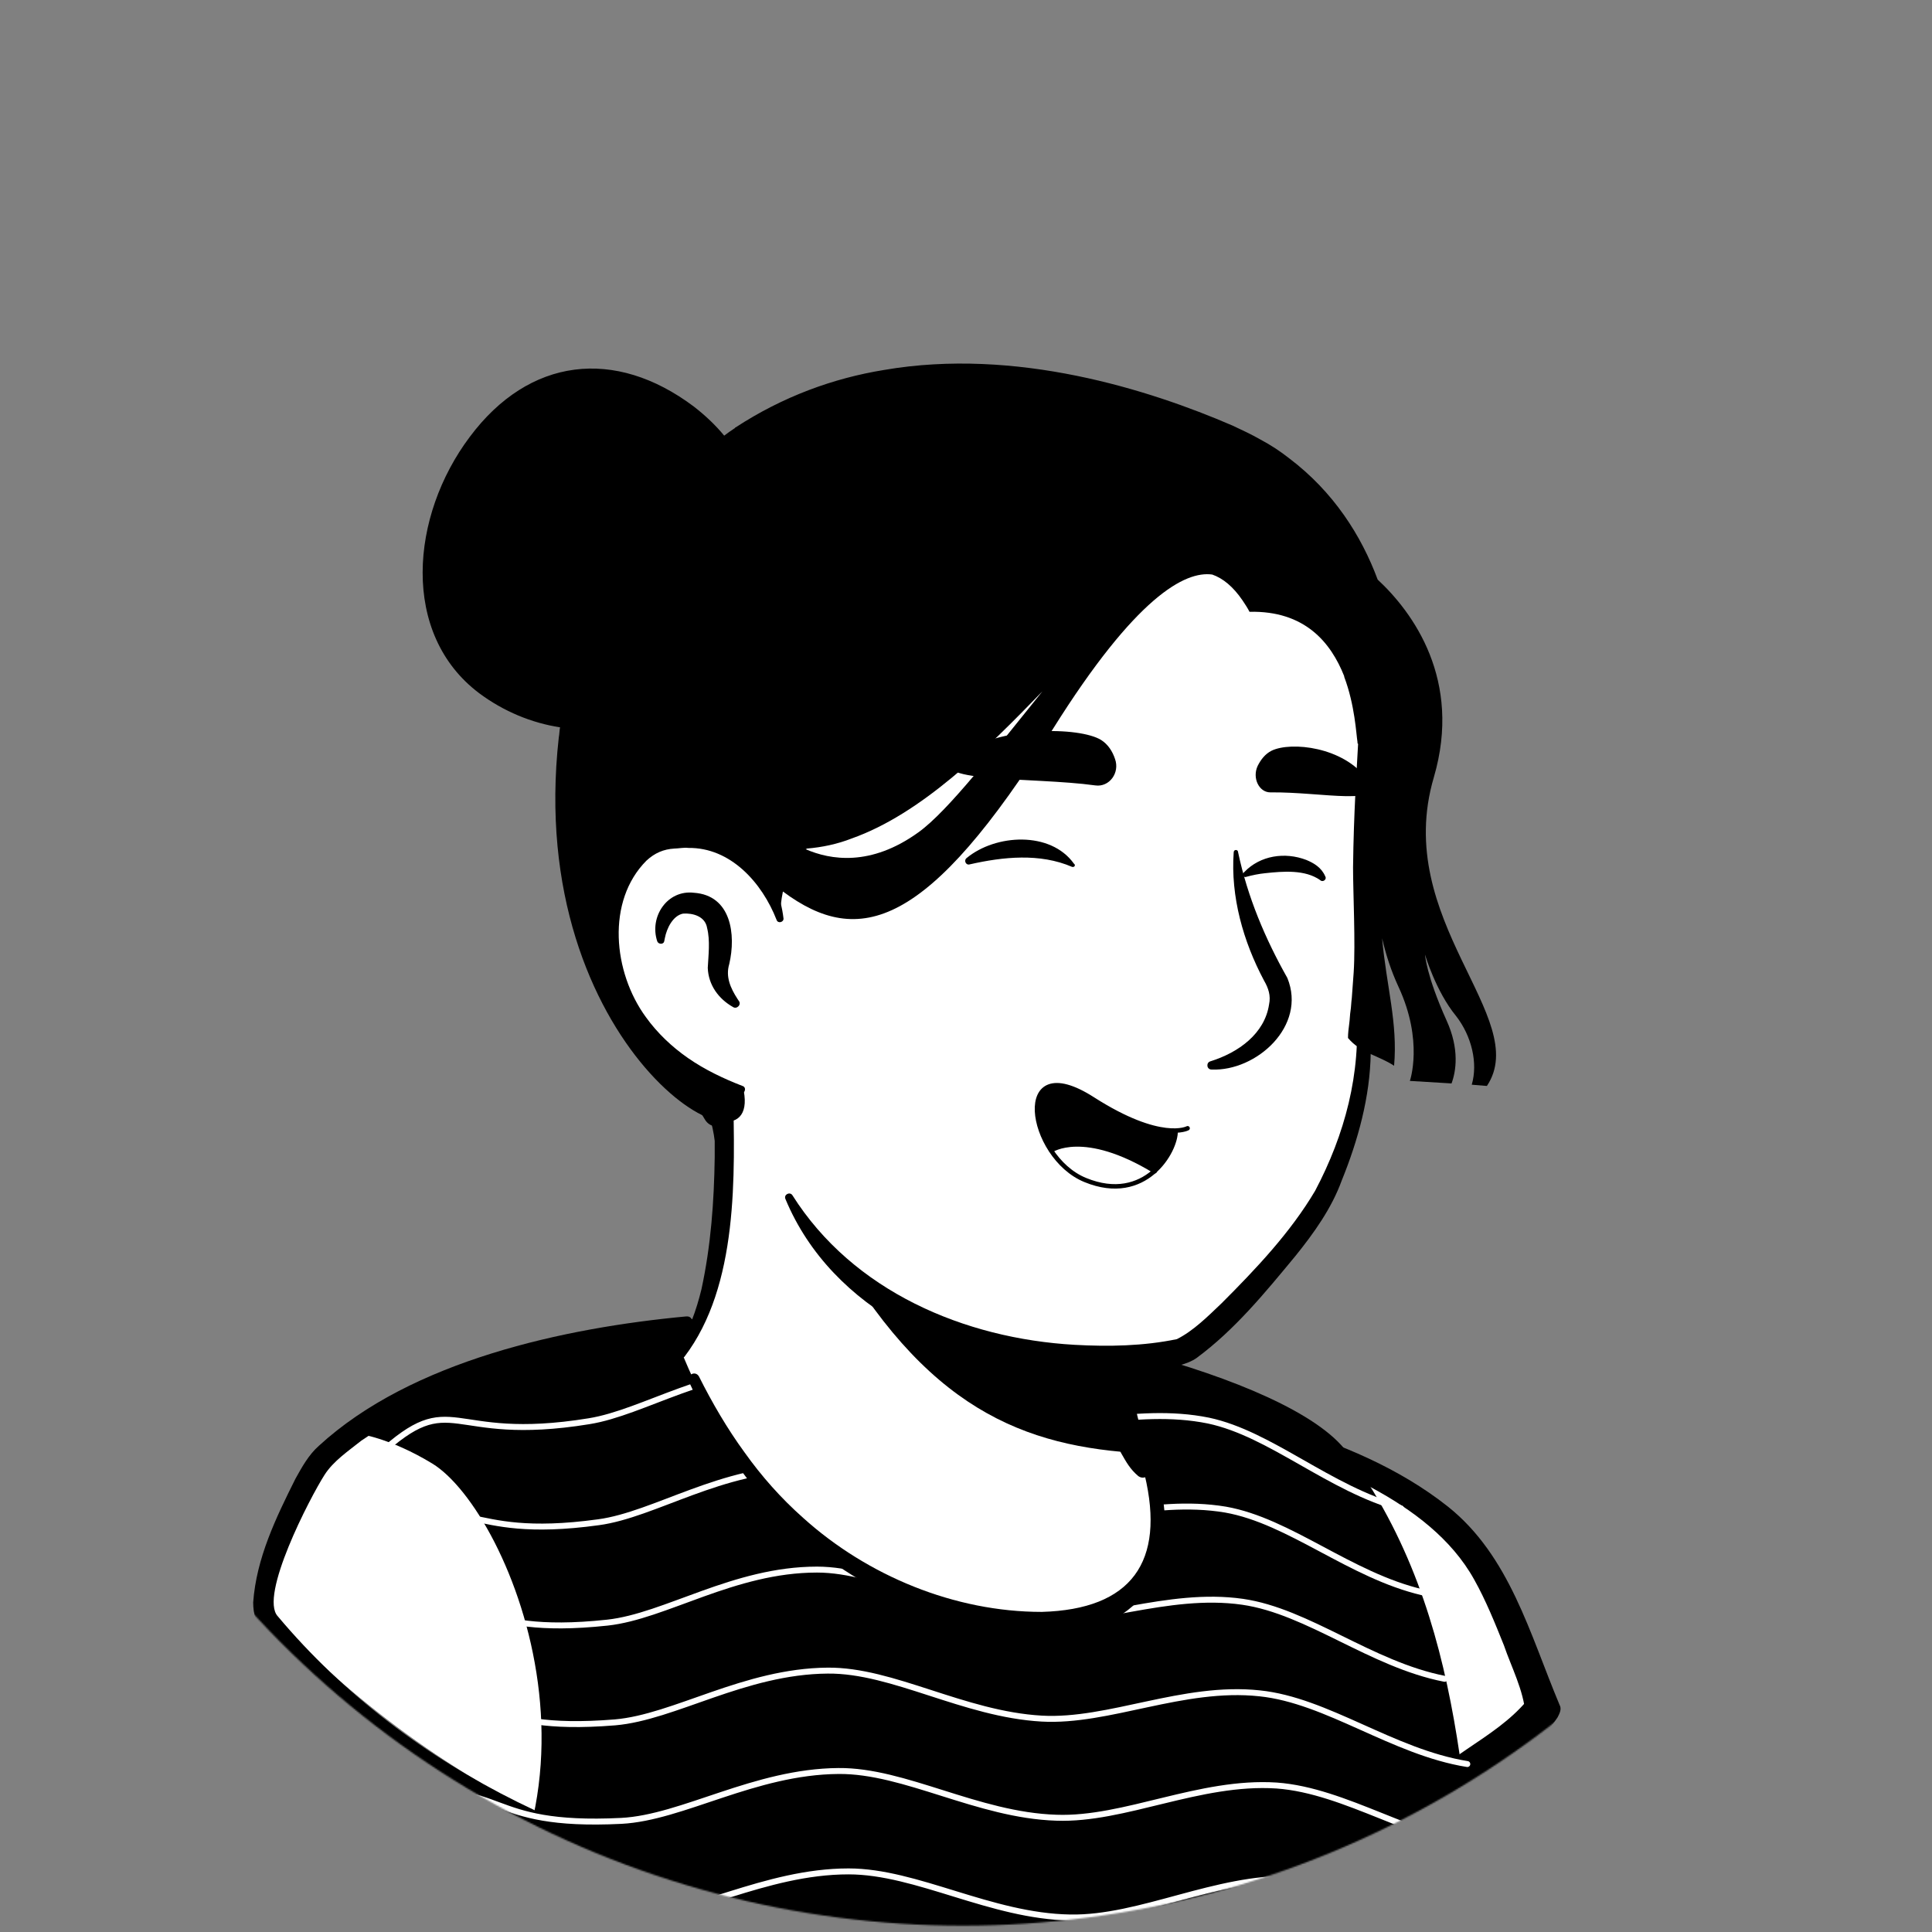 <svg width="1300" height="1300" viewBox="0 0 1300 1300" fill="none" xmlns="http://www.w3.org/2000/svg">
<rect x="0" y="0" width="1300" height="1300" fill="#808080" stroke="none"/>
<mask id="mask0_610_1283" style="mask-type:alpha" maskUnits="userSpaceOnUse" x="0" y="0" width="1296" height="1296">
<circle cx="647.869" cy="647.869" r="647.869" fill="#D9D9D9"/>
</mask>
<g mask="url(#mask0_610_1283)">
<path d="M1003.04 1182.75C1000.07 1184.87 996.669 1186.99 993.695 1189.12C990.296 1191.24 987.322 1193.37 983.923 1195.07C980.95 1196.76 978.401 1198.46 975.427 1200.16C975.002 1200.59 974.577 1200.59 974.152 1201.01C964.381 1206.96 954.185 1212.48 943.989 1217.58C941.015 1219.28 937.616 1220.98 934.642 1222.26C934.642 1222.26 934.218 1222.68 933.793 1222.68C930.394 1224.38 926.995 1226.08 923.597 1227.78C916.799 1231.18 909.577 1234.15 902.78 1237.12C899.381 1238.82 895.557 1240.1 892.159 1241.37C888.76 1242.65 884.937 1244.35 881.538 1245.62C878.139 1246.9 874.316 1248.59 870.917 1249.87C870.917 1249.87 870.917 1249.87 870.492 1249.87C867.093 1251.14 863.27 1252.42 859.871 1253.69C852.224 1256.24 844.152 1258.79 836.505 1261.34C833.956 1262.19 830.982 1263.04 828.433 1263.89C820.361 1266.44 812.29 1268.56 804.218 1270.26C801.244 1271.11 798.27 1271.54 794.871 1272.39C787.224 1274.09 779.152 1275.78 771.505 1277.48C769.806 1277.91 768.531 1277.91 766.832 1278.33C764.283 1278.76 761.309 1279.18 758.76 1279.61C754.937 1280.03 751.538 1280.88 747.714 1281.31C746.015 1281.73 744.316 1281.73 742.616 1282.16C740.492 1282.58 737.943 1283.01 735.394 1283.01C728.597 1283.86 721.374 1284.71 714.577 1285.56C712.453 1285.98 709.904 1285.98 707.78 1286.41H707.355C704.381 1286.83 701.407 1286.83 698.433 1287.25C695.459 1287.68 692.486 1287.68 689.512 1287.68C687.812 1287.68 685.688 1288.1 683.989 1288.1C680.59 1288.1 677.616 1288.53 674.642 1288.53C670.394 1288.53 666.571 1288.95 662.322 1288.95C658.074 1288.95 654.25 1288.95 650.002 1288.95C647.028 1288.95 644.054 1288.95 641.08 1288.95C461.799 1286.41 300.786 1210.36 185.656 1089.71C185.656 1089.71 185.656 1089.28 185.231 1089.28C172.486 1077.81 183.531 1016.63 234.937 977.974C299.512 929.118 454.152 898.53 454.152 898.53C454.152 898.53 514.054 888.758 736.244 935.066C866.244 962.255 965.231 1001.76 1020.46 1108.82C1031.93 1130.92 1043.4 1164.9 1003.04 1182.75Z" fill="white"/>
<path d="M737.518 930.392C819.087 946.961 906.178 964.804 973.302 1018.76C995.819 1037.03 1010.69 1063.79 1023.01 1089.71C1028.96 1102.45 1034.9 1115.62 1039.58 1129.64C1042.13 1138.99 1045.95 1149.61 1043.83 1160.65C1043.4 1163.63 1040.85 1167.45 1038.73 1169.58C1028.96 1179.35 1018.34 1185.29 1007.71 1192.94C945.263 1236.27 873.466 1266.86 799.119 1283.01C633.433 1319.12 454.152 1291.08 308.433 1203.99C260.002 1174.67 215.394 1138.99 177.159 1096.93C172.91 1091.83 172.91 1083.33 172.91 1077.81C173.335 1065.07 176.734 1052.75 180.982 1041.27C191.178 1014.93 204.348 988.595 226.864 970.327C243.008 959.281 260.427 949.935 278.27 942.288C334.348 918.497 393.4 901.928 454.152 895.131C459.25 894.706 460.1 901.928 455.002 902.778C396.799 914.673 339.021 932.516 285.067 956.732C265.525 966.503 244.708 975 228.989 990.294C214.119 1006.44 203.498 1026.41 195.002 1046.8C189.479 1059.12 185.655 1078.66 187.355 1088.43C214.119 1120.29 245.557 1148.33 279.544 1172.55C465.623 1302.55 748.139 1311.05 946.113 1202.71C963.956 1192.94 981.374 1181.9 997.943 1170.42C1006.01 1164.9 1014.51 1160.23 1020.88 1153.86C1021.31 1153.43 1020.88 1153.86 1020.88 1154.28C1020.88 1154.71 1020.46 1155.13 1020.46 1155.13C1020.88 1150.03 1019.18 1143.24 1017.06 1136.44C1009.41 1111.8 997.093 1085.88 983.923 1063.37C963.106 1029.8 927.845 1008.56 892.159 991.569C867.518 980.098 841.603 971.177 815.263 962.68C788.923 954.183 762.159 946.961 735.394 940.588C728.597 938.889 730.721 929.118 737.518 930.392Z" fill="black"/>
<path d="M1003.04 1182.75C1000.07 1184.87 996.668 1186.99 993.694 1189.12C990.296 1191.24 987.322 1193.37 983.923 1195.07C980.949 1196.76 978.4 1198.46 975.426 1200.16C975.002 1200.59 974.577 1200.59 974.152 1201.01C964.381 1206.96 954.185 1212.48 943.988 1217.58C941.015 1219.28 937.616 1220.98 934.642 1222.26C934.642 1222.26 934.217 1222.68 933.792 1222.68C930.394 1224.38 926.995 1226.08 923.596 1227.78C916.799 1231.18 909.577 1234.15 902.779 1237.12C899.381 1238.82 895.557 1240.1 892.158 1241.37C888.76 1242.65 884.936 1244.35 881.538 1245.62C878.139 1246.9 874.315 1248.59 870.917 1249.87C870.917 1249.87 870.917 1249.87 870.492 1249.87C867.093 1251.14 863.27 1252.42 859.871 1253.69C852.224 1256.24 844.152 1258.79 836.505 1261.34C833.956 1262.19 830.982 1263.04 828.433 1263.89C820.361 1266.44 812.289 1268.56 804.217 1270.26C801.243 1271.11 798.27 1271.54 794.871 1272.39C787.224 1274.09 779.152 1275.78 771.505 1277.48C769.805 1277.91 768.531 1277.91 766.832 1278.33C764.283 1278.76 761.309 1279.18 758.76 1279.61C754.936 1280.03 751.537 1280.88 747.714 1281.31C746.015 1281.73 744.315 1281.73 742.616 1282.16C740.492 1282.58 737.943 1283.01 735.394 1283.01C728.596 1283.86 721.374 1284.71 714.577 1285.56C712.453 1285.98 709.904 1285.98 707.779 1286.41H707.354C704.381 1286.83 701.407 1286.83 698.433 1287.25C695.459 1287.68 692.485 1287.68 689.511 1287.68C687.812 1287.68 685.688 1288.1 683.988 1288.1C680.59 1288.1 677.616 1288.53 674.642 1288.53C670.394 1288.53 666.57 1288.95 662.322 1288.95C658.073 1288.95 654.25 1288.95 650.002 1288.95C647.028 1288.95 644.054 1288.95 641.08 1288.95C461.799 1286.41 300.786 1210.36 185.655 1089.71C185.655 1089.71 185.655 1089.28 185.23 1089.28C172.485 1082.91 181.407 1010.26 232.812 971.601C297.387 922.745 454.152 898.53 454.152 898.53C454.152 898.53 514.054 888.758 736.243 935.066C855.198 959.706 965.655 998.791 1006.01 1066.76C1017.06 1085.46 1043.83 1121.99 1039.15 1149.61C1036.6 1164.48 1015.79 1171.27 1003.04 1182.75Z" fill="white"/>
<path d="M737.518 930.392C816.538 947.386 909.152 962.255 974.152 1013.66C1015.79 1046.8 1029.38 1099.48 1049.35 1147.06C1051.05 1150.03 1049.35 1153.01 1048.07 1155.56C1036.6 1173.4 1017.91 1185.29 1000.92 1197.19C951.211 1230.75 895.557 1256.24 838.204 1272.81C646.178 1328.46 429.087 1293.63 266.374 1176.8C233.662 1153.43 203.499 1126.67 176.734 1096.93L178.858 1098.63C172.061 1093.95 170.361 1085.46 170.361 1078.24C172.486 1048.5 185.655 1021.31 198.825 994.968C203.074 987.321 207.747 978.824 214.544 972.876C276.995 915.523 379.806 893.432 461.799 885.785C466.897 885.36 467.322 892.582 462.649 893.432C386.603 907.451 307.584 925.294 243.008 969.477C234.512 976.275 224.316 983.072 218.368 992.419C208.597 1007.71 174.185 1073.99 186.93 1087.58C275.721 1193.37 409.119 1254.12 544.642 1270.26C678.041 1288.1 818.662 1269.84 938.041 1206.54C955.035 1197.61 971.603 1187.84 987.322 1176.8C1001.77 1167.03 1016.21 1157.68 1027.26 1144.51L1026.83 1145.36L1026.41 1153.01C1025.13 1137.29 1017.06 1121.99 1011.96 1107.12C1006.01 1092.26 999.642 1076.54 991.995 1062.94C976.701 1035.33 950.361 1015.78 922.747 1000.92C894.283 985.621 863.27 974.575 831.407 965.229C799.544 955.883 767.682 947.811 734.969 940.589C728.597 938.889 730.721 929.118 737.518 930.392Z" fill="black"/>
<path d="M241.734 962.255C241.734 962.255 262.976 964.804 292.29 982.647C347.094 1016.21 432.911 1224.8 283.368 1349.71C283.368 1349.71 256.604 1506.05 283.368 1535.78C283.368 1535.78 772.78 1560.43 983.924 1535.78C983.924 1535.78 1011.96 1444.02 998.368 1345.88C981.375 1221.41 986.473 1090.56 904.479 978.824C867.094 927.843 679.741 883.66 571.408 884.51C461.8 885.785 416.342 897.255 387.453 904.477C358.14 912.124 243.859 939.739 241.734 962.255Z" fill="black" stroke="black" stroke-width="5.126" stroke-miterlimit="10" stroke-linecap="round" stroke-linejoin="round"/>
<path d="M254.479 979.249C305.884 932.092 299.936 972.026 396.374 956.307C433.335 950.36 477.093 919.772 533.596 921.046C574.38 921.896 618.563 952.484 670.818 959.281C712.877 964.804 763.008 945.687 813.139 955.883C855.197 964.804 894.282 1001.76 942.714 1014.93" stroke="white" stroke-width="4" stroke-miterlimit="10" stroke-linecap="round" stroke-linejoin="round"/>
<path d="M258.303 1035.75C318.63 999.641 307.159 1037.45 402.747 1024.28C440.558 1019.18 485.59 987.745 541.669 988.17C583.303 988.595 628.335 1018.76 681.015 1023.86C723.924 1028.1 774.054 1007.29 824.61 1015.78C867.943 1023.43 908.303 1059.97 957.159 1071.44" stroke="white" stroke-width="4" stroke-miterlimit="10" stroke-linecap="round" stroke-linejoin="round"/>
<path d="M262.125 1092.68C328.4 1066.34 313.955 1102.03 408.694 1091.83C447.779 1087.58 493.661 1056.14 549.739 1056.14C592.223 1056.14 638.53 1085.88 691.21 1090.13C734.968 1093.53 785.524 1070.59 836.079 1077.81C880.262 1084.18 922.321 1119.87 972.027 1129.64" stroke="white" stroke-width="4" stroke-miterlimit="10" stroke-linecap="round" stroke-linejoin="round"/>
<path d="M265.949 1150.46C336.047 1133.04 319.903 1166.6 413.792 1158.95C453.727 1155.56 500.884 1124.54 556.962 1124.12C600.72 1123.69 648.302 1153.43 700.982 1156.41C746.015 1158.95 796.145 1133.89 847.55 1139.41C893.008 1144.09 937.191 1178.92 987.322 1186.99" stroke="white" stroke-width="4" stroke-miterlimit="10" stroke-linecap="round" stroke-linejoin="round"/>
<path d="M268.924 1208.24C341.571 1198.04 324.153 1229.9 418.041 1225.23C459.251 1223.1 507.682 1192.09 564.185 1191.67C608.793 1191.24 657.649 1221.41 710.754 1223.1C756.636 1224.8 807.192 1198.04 859.022 1201.44C905.754 1204.84 952.061 1238.4 1002.62 1243.92" stroke="white" stroke-width="4" stroke-miterlimit="10" stroke-linecap="round" stroke-linejoin="round"/>
<path d="M271.895 1266.01C346.241 1261.77 328.398 1292.78 422.287 1290.66C464.77 1289.81 514.476 1259.22 570.979 1259.22C616.862 1259.22 666.568 1289.38 720.097 1290.23C767.254 1291.08 818.234 1262.62 870.064 1264.32C918.071 1266.01 966.502 1298.3 1017.91 1301.28" stroke="white" stroke-width="4" stroke-miterlimit="10" stroke-linecap="round" stroke-linejoin="round"/>
<path d="M777.447 1043.4C768.525 1087.16 710.748 1113.5 613.46 1073.99C512.349 1033.2 468.591 935.915 457.545 907.027C517.447 794.87 475.813 717.125 475.813 717.125C613.885 705.229 734.538 866.667 734.538 866.667L753.231 946.536C754.931 953.334 758.329 959.281 763.427 963.53C772.349 979.249 782.97 1015.36 777.447 1043.4Z" fill="white"/>
<path d="M455.423 908.301C463.495 895.981 468.593 881.536 471.992 867.517C478.364 838.203 480.489 808.465 480.913 778.726V767.68C479.639 756.634 475.815 745.164 471.567 734.968C466.044 721.373 486.011 712.876 492.384 726.471C493.234 728.17 493.234 731.144 493.234 732.844C494.508 790.621 497.057 864.968 460.521 912.974C457.972 915.523 452.874 911.7 455.423 908.301Z" fill="black"/>
<path d="M739.212 865.818C745.585 869.641 747.709 874.739 748.559 879.837C751.108 890.033 750.258 901.079 752.807 911.7C754.931 921.896 761.304 931.667 763.003 942.288C765.128 953.334 771.5 976.7 774.049 988.171C774.899 990.72 773.199 993.693 770.226 994.118C768.526 994.543 767.252 994.118 765.977 993.269C760.454 988.595 757.905 983.922 754.507 977.974C748.984 967.778 745.16 958.432 741.762 946.961C738.788 936.765 740.062 925.72 737.513 915.099C735.389 904.903 729.441 895.131 727.317 884.51C726.043 879.412 725.618 873.89 729.441 867.517C731.99 864.968 736.239 864.118 739.212 865.818Z" fill="black"/>
<path d="M769.802 977.974C688.658 973.726 622.384 948.236 557.809 833.105C612.188 881.112 676.338 899.379 743.887 907.876L752.809 946.961C754.508 953.759 764.704 973.726 769.802 977.974Z" fill="black"/>
<path d="M766.404 962.255C780.849 989.445 789.346 1023.43 780.424 1053.6C773.627 1074.84 754.084 1090.56 732.842 1096.5C683.561 1109.67 626.633 1088.86 582.875 1065.49C528.921 1035.33 488.986 984.772 463.496 929.543C461.797 925.295 467.744 921.896 470.293 926.144C479.215 943.987 489.411 961.406 500.882 977.125C512.352 993.268 525.522 1008.14 540.391 1021.31C583.725 1060.39 642.352 1084.61 700.98 1084.61C761.306 1082.91 784.248 1051.05 770.228 992.419C768.104 983.072 764.705 973.301 760.032 965.229C757.483 961.83 763.855 958.007 766.404 962.255Z" fill="black"/>
<path d="M930.815 452.027C938.462 487.713 942.285 516.602 921.468 611.765C901.076 706.504 950.782 726.046 833.102 877.713C785.096 939.739 668.691 922.321 574.377 858.17C542.514 836.504 528.919 780.85 505.128 741.34C486.436 710.327 477.939 742.615 453.298 715.85C419.736 679.314 379.377 605.818 399.344 475.818C431.632 265.099 598.592 240.458 722.22 263.824C846.697 287.615 910.423 358.138 930.815 452.027Z" fill="white"/>
<path d="M474.541 753.66C464.77 737.092 452.024 722.647 440.129 707.353C428.658 691.634 419.312 674.216 411.665 656.373C361.109 532.321 380.652 357.713 504.704 284.641C556.109 254.902 618.136 247.68 675.913 252.353C799.541 261.275 912.972 318.203 939.737 449.053C954.181 506.83 934.639 566.308 923.593 622.811C918.495 650.85 922.743 679.739 922.319 708.628C921.894 737.942 913.822 767.255 902.776 794.445C895.979 813.138 884.083 829.706 871.763 845C851.371 869.641 830.979 894.706 805.064 913.824C799.116 918.072 788.495 920.196 781.273 921.046C761.306 924.02 741.763 924.87 721.796 923.595C643.626 920.196 559.933 882.386 528.495 806.765C527.221 803.791 531.469 801.667 533.168 804.216C573.953 868.791 648.724 900.654 723.07 904.902C746.011 906.177 769.377 905.752 791.894 901.079C802.939 895.556 812.711 885.785 822.057 876.863C844.998 853.922 868.364 829.281 884.933 801.242C904.9 763.432 915.946 722.223 912.547 679.314C911.698 660.196 911.273 640.229 915.096 621.111C918.495 601.994 922.743 583.726 925.292 564.183C927.841 545.491 929.116 526.373 929.116 507.68C926.992 452.876 909.149 396.373 874.312 353.889C797.417 258.301 615.587 233.236 513.201 298.661C448.626 338.595 418.462 413.366 408.691 486.013C393.822 573.105 398.07 658.922 467.319 722.223L487.711 743.464C495.783 752.811 481.338 763.857 474.541 753.66Z" fill="black"/>
<path d="M524.67 618.562C524.67 618.562 511.5 554.837 449.474 562.484C395.944 569.281 377.252 697.582 498.755 733.268" fill="white"/>
<path d="M493.234 677.615C483.463 672.092 476.666 662.746 476.241 651.275C476.666 642.778 477.94 633.007 475.816 624.51C474.541 616.438 466.045 614.314 459.672 614.739C452.875 616.014 448.626 624.51 447.352 631.308C447.352 631.733 446.927 633.007 446.927 633.432C446.502 635.556 443.103 635.556 442.254 633.432C436.731 616.863 449.051 598.595 466.894 600.72C491.96 602.419 495.358 628.759 490.685 648.726C488.136 657.223 491.535 664.87 496.208 672.092L497.058 673.367C499.182 675.916 495.783 679.314 493.234 677.615Z" fill="black"/>
<path d="M833.102 573.53C839.474 603.693 851.369 631.732 866.239 658.072C879.409 690.36 845.422 720.948 815.258 719.673C811.86 719.673 811.435 715 814.409 714.151C833.526 708.203 850.945 695.458 853.918 675.915C855.193 669.968 853.494 664.87 850.52 659.772C836.5 633.432 828.003 603.268 830.128 573.53C830.128 571.405 833.102 571.405 833.102 573.53Z" fill="black"/>
<path d="M522.547 618.988C512.776 593.922 491.534 570.131 463.07 570.556C460.521 570.131 456.272 570.981 453.723 570.981C446.501 571.406 440.553 573.955 435.03 579.053C407.841 606.242 412.514 654.249 434.606 684.412C442.253 695.033 452.024 704.38 463.07 712.027C474.115 719.674 486.436 725.622 499.606 730.72C502.579 731.569 501.305 736.242 498.331 735.818C469.867 729.87 442.677 715.85 423.985 692.484C395.096 657.648 389.148 599.445 423.56 565.458C431.207 558.661 441.828 553.563 452.449 553.563C455.847 553.563 460.945 552.713 464.344 553.563C482.187 554.412 499.181 563.334 510.226 577.354C519.998 589.249 525.521 603.693 527.22 618.138C527.22 620.687 523.396 621.537 522.547 618.988Z" fill="black"/>
<path d="M791.043 760.457C791.468 767.255 786.37 779.15 777.023 787.647C729.017 758.333 707.35 773.627 707.35 773.627C690.357 747.712 694.18 712.451 735.389 739.215C763.853 757.908 781.697 760.882 791.043 760.457Z" fill="black"/>
<path d="M776.599 788.072C766.403 796.993 751.109 802.516 730.292 794.019C720.521 790.196 712.873 782.549 706.926 774.052C707.351 774.052 728.592 758.758 776.599 788.072Z" fill="white"/>
<path d="M799.115 759.183C799.115 759.183 781.272 768.954 735.389 739.64C680.585 704.379 691.631 778.3 730.291 794.019C770.651 810.588 791.468 774.477 791.043 760.882" stroke="black" stroke-width="3" stroke-miterlimit="10" stroke-linecap="round" stroke-linejoin="round"/>
<path d="M707.352 774.052C707.352 774.052 729.018 758.758 777.025 788.072" stroke="black" stroke-width="3" stroke-miterlimit="10" stroke-linecap="round" stroke-linejoin="round"/>
<path d="M737.09 528.497C746.436 529.771 753.658 520 750.26 510.654C748.56 505.556 745.586 500.883 740.913 497.909C726.469 488.987 672.514 488.137 644.05 508.53C618.56 527.222 694.606 522.549 737.09 528.497Z" fill="black"/>
<path d="M854.768 533.17C847.121 533.17 842.448 523.399 846.272 515.327C848.396 511.079 851.37 507.255 855.618 505.131C868.788 498.758 904.049 502.582 919.768 524.249C933.788 543.366 890.03 532.745 854.768 533.17Z" fill="black"/>
<path d="M721.371 583.301C699.704 573.954 675.064 576.503 652.547 581.601C649.998 582.451 648.299 579.052 650.423 577.353C669.966 561.209 706.926 559.085 722.645 581.177C723.92 582.026 723.07 583.726 721.371 583.301Z" fill="black"/>
<path d="M888.332 592.223C878.136 585 863.266 586.275 851.371 587.549C847.123 587.974 842.874 588.824 838.201 590.098C836.927 590.523 835.652 588.399 836.502 587.549L837.351 586.7C847.972 575.654 864.541 573.105 878.985 578.628C884.083 580.752 889.181 583.726 891.73 589.674C893.005 591.798 890.031 593.922 888.332 592.223Z" fill="black"/>
<path d="M964.816 522.973C983.933 457.548 950.796 412.091 927.005 389.999C915.96 360.261 897.267 330.947 867.528 308.431C861.581 303.757 855.208 299.509 847.986 295.685C842.038 292.287 835.665 289.313 829.293 286.339C773.215 262.123 683.574 233.659 594.783 248.953C560.796 254.476 526.809 266.797 494.947 287.614C494.522 287.614 494.522 288.038 494.522 288.038C491.973 289.738 489.424 291.437 487.299 293.136C481.352 285.914 474.554 279.542 466.907 273.594C413.803 233.659 356.025 240.457 316.09 293.986C276.156 347.091 269.358 426.535 322.463 466.47C339.032 478.79 357.724 486.437 376.842 489.411C376.417 491.535 376.417 494.084 375.992 496.208C352.626 705.653 512.79 799.967 500.469 734.117C497.071 732.842 495.371 731.568 495.371 730.718C377.692 693.333 396.384 567.581 449.489 560.784C468.607 558.235 482.626 562.908 493.672 569.705C497.92 573.953 501.744 577.777 505.567 581.601C515.764 594.346 524.685 610.489 524.685 616.862C525.11 611.764 525.535 605.816 526.809 599.868C578.215 638.104 624.522 624.509 708.639 490.261C764.293 401.47 797.43 384.051 815.698 386.601C822.92 389.15 829.718 394.672 836.09 404.019C837.79 406.568 839.489 409.117 840.764 411.666C878.149 410.816 895.567 432.483 904.489 454.999C904.489 454.999 904.489 454.999 904.489 455.424C911.711 474.542 912.561 494.084 913.411 499.182C913.411 500.032 913.411 500.457 913.835 500.457C912.986 517.45 910.862 546.339 910.437 583.725C910.437 600.718 912.136 634.705 910.862 654.248C910.437 660.195 910.012 666.143 909.587 671.666C909.162 674.64 909.162 677.614 908.737 680.163C908.313 682.712 908.313 685.685 907.888 688.659C907.463 692.058 907.038 695.032 907.038 698.431C915.535 708.627 927.855 710.326 938.051 717.123C940.6 688.235 932.953 664.019 929.979 631.306C932.528 642.352 935.927 652.973 941.025 664.019C958.018 700.555 948.672 727.319 948.672 727.319L976.711 729.019C979.685 720.947 982.234 706.078 973.313 686.535C959.718 656.372 958.868 642.352 958.868 642.352C958.868 642.352 966.09 666.993 979.685 683.561C990.306 697.156 994.554 715.424 990.306 729.869L1000.5 730.718C1031.09 684.836 936.352 619.411 964.816 522.973ZM618.149 559.934C585.862 583.3 558.672 578.627 542.103 571.404C542.528 571.404 542.953 570.98 542.953 570.98C553.149 570.13 563.345 568.006 573.116 564.182C619.848 547.614 663.182 504.705 701.417 465.195C669.13 505.13 638.116 545.489 618.149 559.934Z" fill="black"/>
</g>
</svg>

